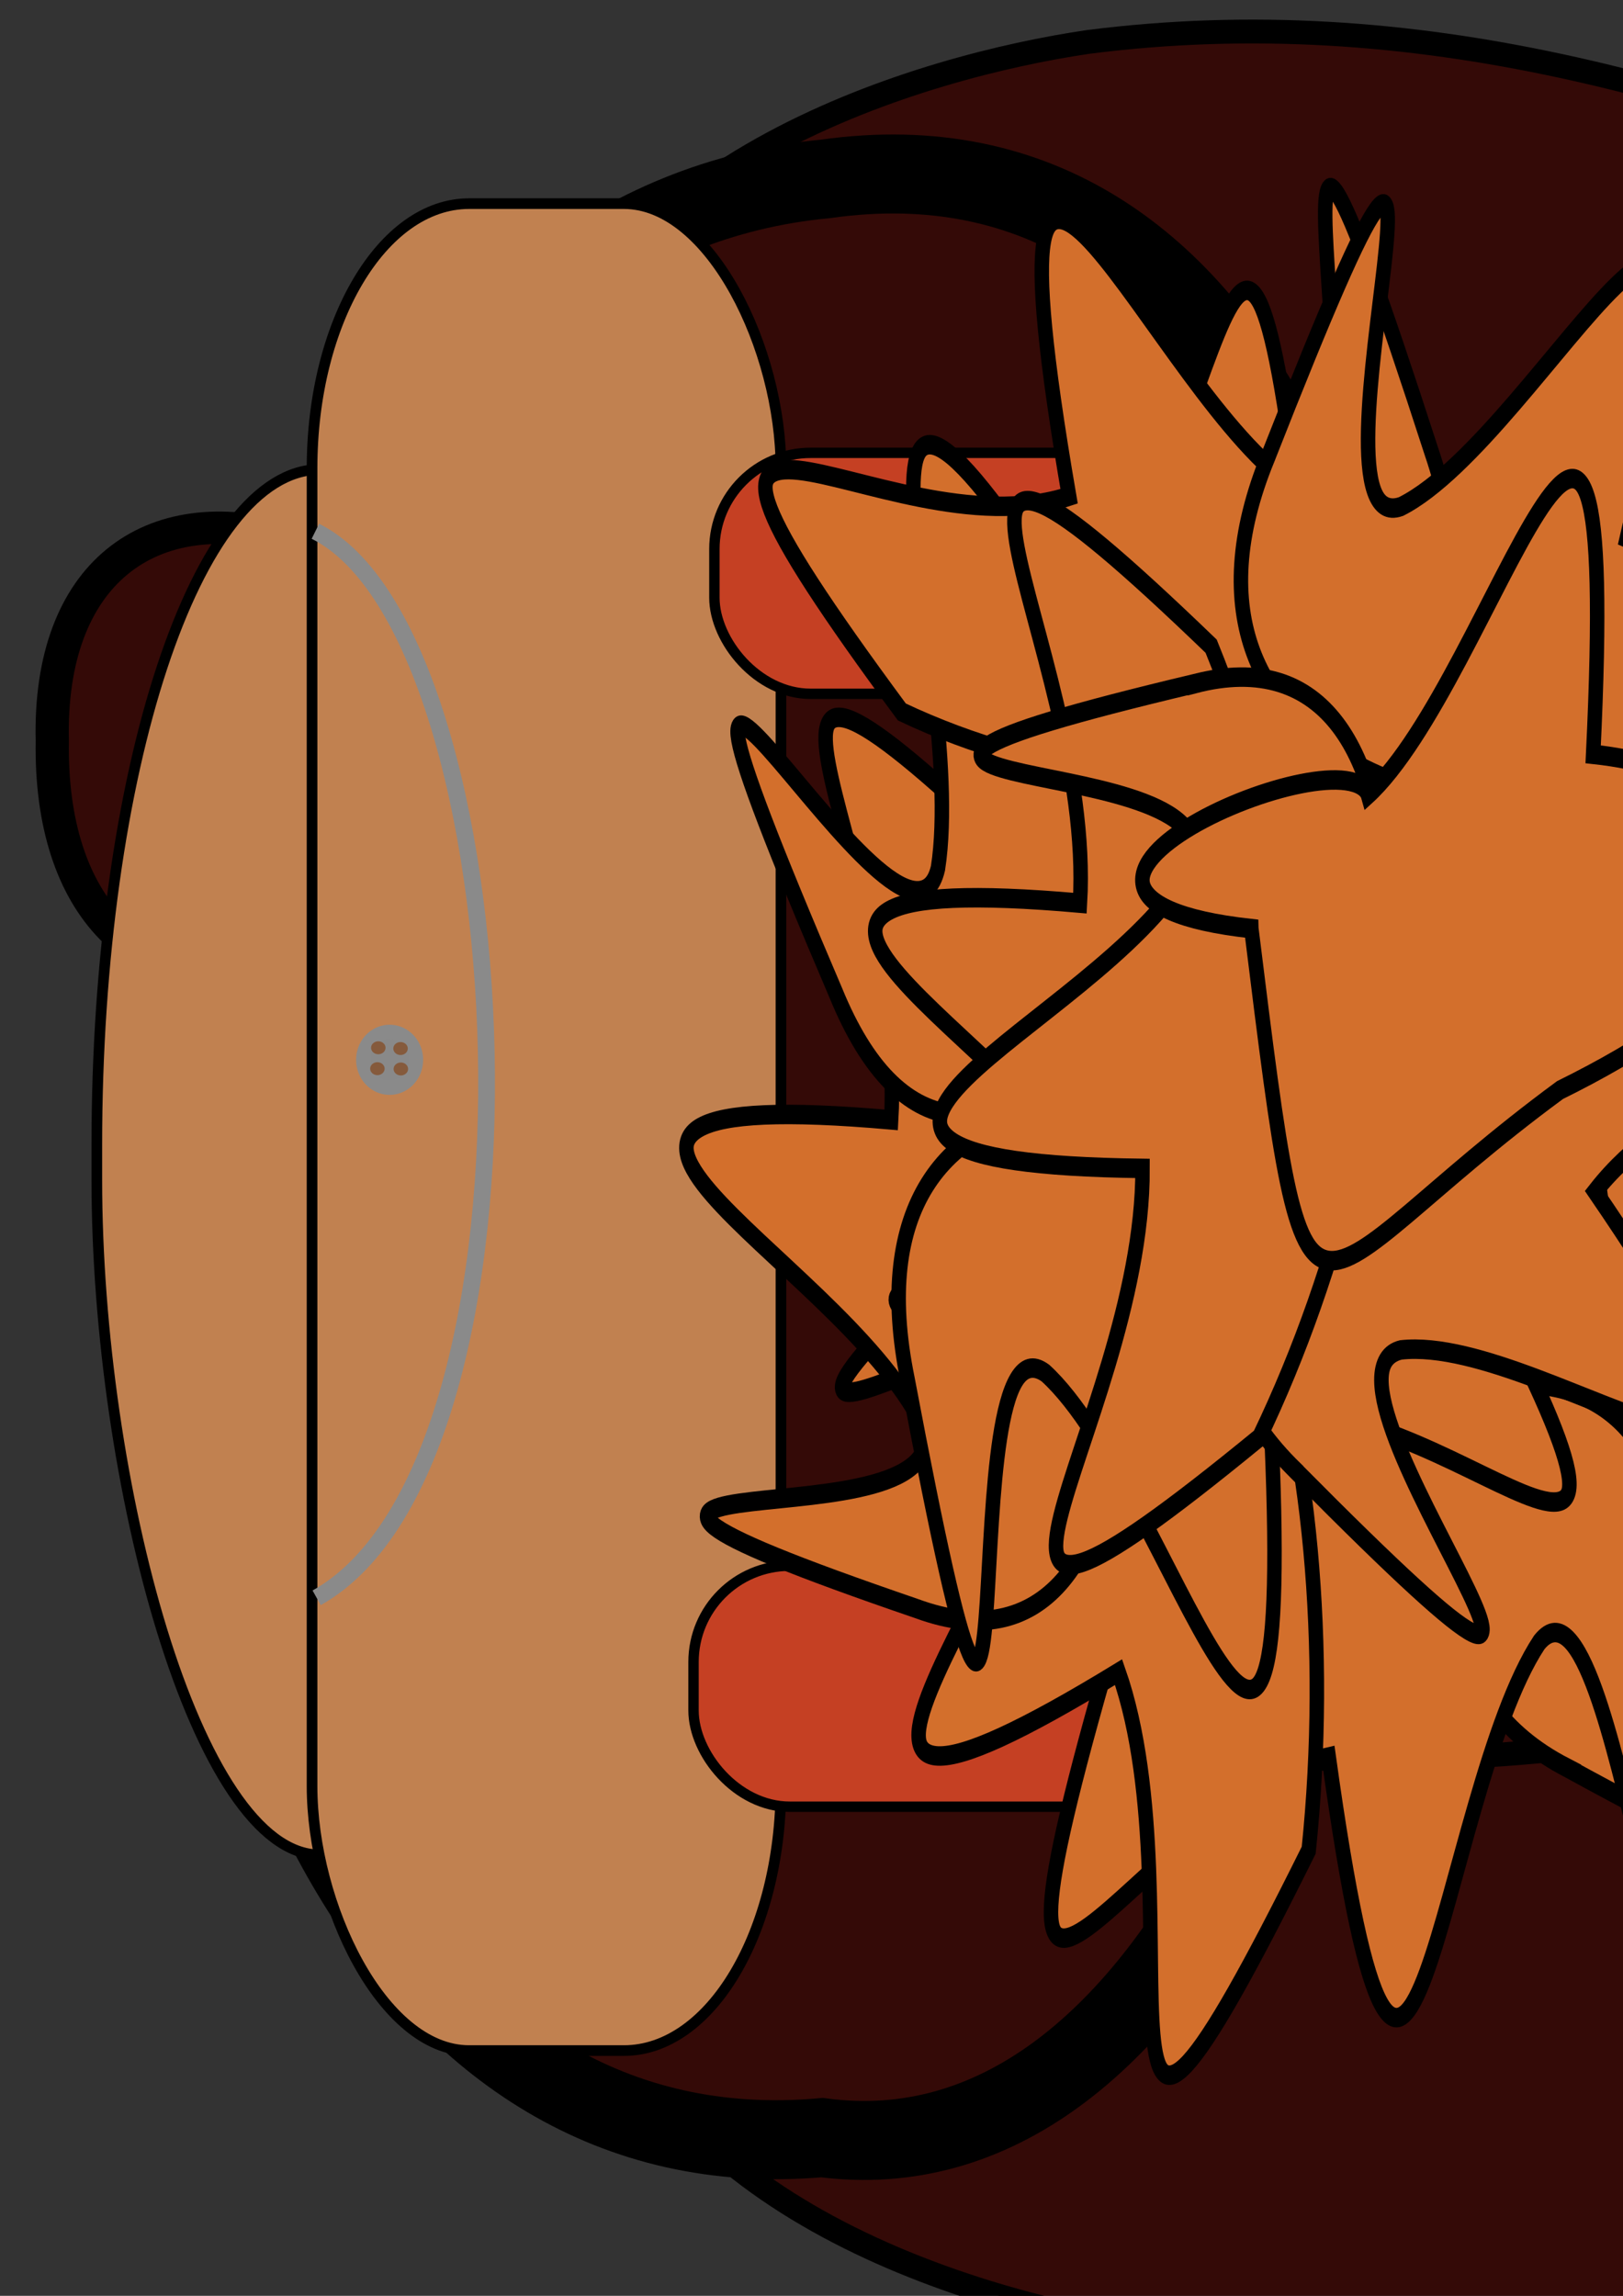 <?xml version="1.0" encoding="UTF-8" standalone="no"?>
<!-- Created with Inkscape (http://www.inkscape.org/) -->

<svg
   xmlns:dc="http://purl.org/dc/elements/1.1/"
   xmlns:cc="http://creativecommons.org/ns#"
   xmlns:rdf="http://www.w3.org/1999/02/22-rdf-syntax-ns#"
   xmlns:svg="http://www.w3.org/2000/svg"
   xmlns="http://www.w3.org/2000/svg"
   xmlns:xlink="http://www.w3.org/1999/xlink"
   xmlns:sodipodi="http://sodipodi.sourceforge.net/DTD/sodipodi-0.dtd"
   xmlns:inkscape="http://www.inkscape.org/namespaces/inkscape"
   width="210mm"
   height="297mm"
   viewBox="0 0 210 297"
   version="1.1"
   id="svg8"
   inkscape:version="0.92.3 (2405546, 2018-03-11)"
   sodipodi:docname="pg_grunt_down_art_v7.svg"
   inkscape:export-filename="C:\Users\yunau\Desktop\School Work Fall 2018\VectorArtPieces\project wrok\foundation images\grunt right.png"
   inkscape:export-xdpi="10.778454"
   inkscape:export-ydpi="10.778454">
  <rect x="0" y="0" width="210" height="297" fill="#333333" stroke="none"/>
  <defs
     id="defs2">
    <radialGradient
       inkscape:collect="always"
       xlink:href="#linearGradient914"
       id="radialGradient1141"
       cx="74.777"
       cy="294.867"
       fx="74.777"
       fy="294.867"
       r="11.422"
       gradientTransform="matrix(-1.649,-0.128,0.023,-0.296,176.563,397.156)"
       gradientUnits="userSpaceOnUse" />
    <linearGradient
       inkscape:collect="always"
       id="linearGradient914">
      <stop
         style="stop-color:#ffffff;stop-opacity:1;"
         offset="0"
         id="stop910" />
      <stop
         style="stop-color:#000000;stop-opacity:0"
         offset="1"
         id="stop912" />
    </linearGradient>
    <linearGradient
       inkscape:collect="always"
       xlink:href="#linearGradient914"
       id="linearGradient916"
       gradientUnits="userSpaceOnUse"
       gradientTransform="matrix(1.294,-1.044283e-8,0,1.134,-52.443,-596.157)"
       x1="23.026"
       y1="276.227"
       x2="21.314"
       y2="275.803" />
    <radialGradient
       inkscape:collect="always"
       xlink:href="#linearGradient936"
       id="radialGradient994"
       gradientUnits="userSpaceOnUse"
       gradientTransform="matrix(-1.833,-0.293,0.212,-1.393,-63.126,665.25)"
       cx="-5.431"
       cy="278.85"
       fx="-5.431"
       fy="278.85"
       r="1.328" />
    <linearGradient
       inkscape:collect="always"
       id="linearGradient936">
      <stop
         style="stop-color:#ffffff;stop-opacity:1;"
         offset="0"
         id="stop932" />
      <stop
         style="stop-color:#ffffff;stop-opacity:0;"
         offset="1"
         id="stop934" />
    </linearGradient>
    <radialGradient
       inkscape:collect="always"
       xlink:href="#linearGradient936"
       id="radialGradient938-2"
       cx="-5.431"
       cy="278.85"
       fx="-5.431"
       fy="278.85"
       r="1.328"
       gradientTransform="matrix(-1.833,0.293,0.212,1.393,-54.266,-103.177)"
       gradientUnits="userSpaceOnUse" />
    <linearGradient
       inkscape:collect="always"
       xlink:href="#linearGradient914"
       id="linearGradient1899"
       gradientUnits="userSpaceOnUse"
       gradientTransform="matrix(1.294,-1.044283e-8,0,1.134,18.319,-38.964)"
       x1="23.026"
       y1="276.227"
       x2="21.314"
       y2="275.803" />
    <radialGradient
       inkscape:collect="always"
       xlink:href="#linearGradient914"
       id="radialGradient1141-7"
       cx="74.777"
       cy="294.867"
       fx="74.777"
       fy="294.867"
       r="11.422"
       gradientTransform="matrix(-1.649,-0.128,0.023,-0.296,176.563,397.156)"
       gradientUnits="userSpaceOnUse" />
  </defs>
  <sodipodi:namedview
     id="base"
     pagecolor="#ffffff"
     bordercolor="#666666"
     borderopacity="1.0"
     inkscape:pageopacity="0.0"
     inkscape:pageshadow="2"
     inkscape:zoom="0.35"
     inkscape:cx="1070.1476"
     inkscape:cy="581.28925"
     inkscape:document-units="mm"
     inkscape:current-layer="layer12"
     showgrid="false"
     inkscape:window-width="1600"
     inkscape:window-height="877"
     inkscape:window-x="-8"
     inkscape:window-y="-8"
     inkscape:window-maximized="1"
     showguides="false" />
  <g
     inkscape:groupmode="layer"
     id="layer3"
     inkscape:label="image reference"
     style="display:inline" />
  <g
     inkscape:groupmode="layer"
     id="layer12"
     inkscape:label="Feet"
     style="display:inline">
    <g
       style="display:inline"
       id="g6182-2"
       transform="matrix(16.223,0,0,-15.825,259.261,4801.732)"
       inkscape:export-filename="C:\Users\yunau\Desktop\School Work Fall 2018\VectorArtPieces\project wrok\foundation images\grunt down right.png"
       inkscape:export-xdpi="10.748986"
       inkscape:export-ydpi="10.748986">
      <g
         id="g1931"
         transform="translate(-17.959,12.229)" />
      <g
         id="g1946"
         transform="matrix(1,0,0,-1,0,587.53)">
        <path
           style="display:inline;stroke-width:0.265"
           d="m 8.799,278.045 c 0.269,1.508 -0.925,1.422 -2.813,1.607 -2.136,0.21 -3.815,-0.873 -3.576,-1.688 0.352,-1.198 1.67,-1.465 3.616,-1.326 1.985,0.142 2.62,0.552 2.772,1.406 z"
           id="path6158-1"
           inkscape:connector-curvature="0"
           sodipodi:nodetypes="sssss"
           transform="translate(-17.959,12.229)"
           inkscape:export-filename="C:\Users\yunau\Desktop\School Work Fall 2018\VectorArtPieces\project wrok\foundation images\grunt down left.png"
           inkscape:export-xdpi="10.748986"
           inkscape:export-ydpi="10.748986" />
        <path
           id="path6160-5"
           sodipodi:type="arc"
           sodipodi:cx="46.545055"
           sodipodi:cy="274.04721"
           sodipodi:rx="1.4555119"
           sodipodi:ry="1.1846629"
           sodipodi:start="0.022795093"
           sodipodi:end="0"
           d="m 48,274.074 a 1.456,1.185 0 0 1 -1.48,1.157 1.456,1.185 0 0 1 -1.431,-1.198 1.456,1.185 0 0 1 1.464,-1.171 1.456,1.185 0 0 1 1.447,1.185"
           style="display:inline;opacity:0.6;fill:url(#linearGradient1899);fill-opacity:1;stroke-width:0.32"
           sodipodi:open="true"
           transform="matrix(0.989,0.148,-0.141,0.99,-17.959,12.229)"
           inkscape:export-filename="C:\Users\yunau\Desktop\School Work Fall 2018\VectorArtPieces\project wrok\foundation images\grunt down left.png"
           inkscape:export-xdpi="10.748986"
           inkscape:export-ydpi="10.748986" />
        <path
           style="display:inline;fill:#340a07;fill-opacity:1;stroke:#000000;stroke-width:0.265;stroke-opacity:1"
           d="m 6.418,277.968 c -0.097,1.205 -0.26,1.464 -2.174,1.845 -1.173,0.233 -1.871,-0.539 -1.849,-1.883 -0.032,-1.368 0.781,-1.986 1.896,-1.653 1.835,0.548 2.21,0.519 2.118,1.888"
           id="path6162-2"
           inkscape:connector-curvature="0"
           sodipodi:nodetypes="cscsc"
           transform="translate(-17.959,12.229)"
           inkscape:export-filename="C:\Users\yunau\Desktop\School Work Fall 2018\VectorArtPieces\project wrok\foundation images\grunt down left.png"
           inkscape:export-xdpi="10.748986"
           inkscape:export-ydpi="10.748986" />
        <path
           style="display:inline;opacity:0.2;fill:url(#radialGradient994);fill-opacity:1;stroke:none;stroke-width:0.265;stroke-opacity:1"
           d="m 6.239,278.28 c -0.127,0.892 -0.366,1.004 -1.525,1.301 -0.697,0.179 -1.206,-0.834 -1.106,-1.645 0.1,-0.811 0.827,-1.633 1.47,-1.304 0.932,0.476 1.288,0.319 1.172,1.596"
           id="path6164-8"
           inkscape:connector-curvature="0"
           sodipodi:nodetypes="cscsc"
           transform="translate(-17.959,12.229)"
           inkscape:export-filename="C:\Users\yunau\Desktop\School Work Fall 2018\VectorArtPieces\project wrok\foundation images\grunt down left.png"
           inkscape:export-xdpi="10.748986"
           inkscape:export-ydpi="10.748986" />
        <g
           transform="translate(-16.095,12.96)"
           id="g1925">
          <path
             style="stroke-width:0.265"
             d="m 17.659,284.029 c 0.269,-1.508 -0.925,-1.422 -2.813,-1.607 -2.136,-0.21 -3.815,0.873 -3.576,1.688 0.352,1.198 1.67,1.465 3.616,1.326 1.985,-0.142 2.62,-0.552 2.772,-1.406 z"
             id="path6158-1-1"
             inkscape:connector-curvature="0"
             sodipodi:nodetypes="sssss"
             inkscape:export-filename="C:\Users\yunau\Desktop\School Work Fall 2018\VectorArtPieces\project wrok\foundation images\grunt down left.png"
             inkscape:export-xdpi="10.748986"
             inkscape:export-ydpi="10.748986" />
          <path
             id="path6160-5-5"
             sodipodi:type="arc"
             sodipodi:cx="-24.216883"
             sodipodi:cy="-283.14536"
             sodipodi:rx="1.4555119"
             sodipodi:ry="1.1846629"
             sodipodi:start="0.022795093"
             sodipodi:end="0"
             d="m -22.762,-283.118 a 1.456,1.185 0 0 1 -1.48,1.157 1.456,1.185 0 0 1 -1.431,-1.198 1.456,1.185 0 0 1 1.464,-1.171 1.456,1.185 0 0 1 1.447,1.185"
             style="opacity:0.6;fill:url(#linearGradient916);fill-opacity:1;stroke-width:0.32"
             sodipodi:open="true"
             transform="matrix(0.989,-0.148,-0.141,-0.99,0,0)"
             inkscape:export-filename="C:\Users\yunau\Desktop\School Work Fall 2018\VectorArtPieces\project wrok\foundation images\grunt down left.png"
             inkscape:export-xdpi="10.748986"
             inkscape:export-ydpi="10.748986" />
          <path
             style="fill:#340a07;fill-opacity:1;stroke:#000000;stroke-width:0.265;stroke-opacity:1"
             d="m 15.278,284.106 c -0.097,-1.205 -0.26,-1.464 -2.174,-1.845 -1.173,-0.233 -1.871,0.539 -1.849,1.883 -0.032,1.368 0.781,1.986 1.896,1.653 1.835,-0.548 2.21,-0.519 2.118,-1.888"
             id="path6162-2-9"
             inkscape:connector-curvature="0"
             sodipodi:nodetypes="cscsc"
             inkscape:export-filename="C:\Users\yunau\Desktop\School Work Fall 2018\VectorArtPieces\project wrok\foundation images\grunt down left.png"
             inkscape:export-xdpi="10.748986"
             inkscape:export-ydpi="10.748986" />
          <path
             style="opacity:0.2;fill:url(#radialGradient938-2);fill-opacity:1;stroke:none;stroke-width:0.265;stroke-opacity:1"
             d="m 15.099,283.794 c -0.127,-0.892 -0.366,-1.004 -1.525,-1.301 -0.697,-0.179 -1.206,0.834 -1.106,1.645 0.1,0.811 0.827,1.633 1.47,1.304 0.932,-0.476 1.288,-0.319 1.172,-1.596"
             id="path6164-8-4"
             inkscape:connector-curvature="0"
             sodipodi:nodetypes="cscsc"
             inkscape:export-filename="C:\Users\yunau\Desktop\School Work Fall 2018\VectorArtPieces\project wrok\foundation images\grunt down left.png"
             inkscape:export-xdpi="10.748986"
             inkscape:export-ydpi="10.748986" />
        </g>
      </g>
    </g>
  </g>
  <g
     inkscape:groupmode="layer"
     id="layer8"
     inkscape:label="Right Hand">
    <g
       id="g1600"
       inkscape:export-filename="C:\Users\yunau\Desktop\School Work Fall 2018\VectorArtPieces\project wrok\foundation images\grunt down right.png"
       inkscape:export-xdpi="10.748986"
       inkscape:export-ydpi="10.748986"
       transform="translate(-146.181,3.663)">
      <path
         sodipodi:nodetypes="ccccc"
         inkscape:connector-curvature="0"
         id="path4816"
         d="m 436.633,172.882 c 6.48,-7.13 15.485,-15.744 18.588,-20.048 5.591,-5.469 7.694,-9.37 14.364,-12.926 2.361,-1.56 7.954,-2.592 9.845,-3.214 3.482,1.562 8.482,9.288 8.748,14.792"
         style="fill:#987b67;fill-opacity:1;stroke:#000000;stroke-width:2.479px;stroke-linecap:butt;stroke-linejoin:miter;stroke-opacity:1" />
      <path
         sodipodi:nodetypes="ccc"
         inkscape:connector-curvature="0"
         id="path1116"
         d="m 457.598,193.475 c 6.934,3.757 36.631,-1.475 57.407,-15.013 11.807,-21.642 -3.397,-12.052 -9.459,-20.151"
         style="fill:#987b67;fill-opacity:1;stroke:#000000;stroke-width:1.286;stroke-linecap:butt;stroke-linejoin:miter;stroke-opacity:1" />
      <path
         sodipodi:nodetypes="cccccccc"
         inkscape:connector-curvature="0"
         id="path1150"
         d="m 460.338,159.823 c -3.673,2.568 -10.451,2.499 -9.712,6.523 2.183,5.576 5.09,9.018 10.483,14.648 3.639,8.419 0.961,13.793 10.931,8.21 9.364,-3.03 18.751,-4.378 25.608,-13.431 11.123,-12.493 10.903,-11.071 7.897,-17.464 -4.771,-3.472 -9.759,-4.519 -22.927,-7.291 -13.228,2.516 -13.147,2.267 -22.282,8.804 z"
         style="display:inline;fill:#987b67;fill-opacity:1;stroke-width:0.273" />
    </g>
  </g>
  <g
     inkscape:groupmode="layer"
     id="layer6"
     inkscape:label="Right forearm" />
  <g
     inkscape:groupmode="layer"
     id="layer5"
     inkscape:label="Right Arm" />
  <g
     inkscape:groupmode="layer"
     id="layer7"
     inkscape:label="Left Hand">
    <g
       transform="matrix(1,0,0,-1,-154.153,306.209)"
       id="g1600-0"
       inkscape:export-filename="C:\Users\yunau\Desktop\School Work Fall 2018\VectorArtPieces\project wrok\foundation images\grunt down right.png"
       inkscape:export-xdpi="10.748986"
       inkscape:export-ydpi="10.748986">
      <path
         sodipodi:nodetypes="ccccc"
         inkscape:connector-curvature="0"
         id="path4816-7"
         d="m 436.633,172.882 c 6.48,-7.13 15.485,-15.744 18.588,-20.048 5.591,-5.469 7.694,-9.37 14.364,-12.926 2.361,-1.56 7.954,-2.592 9.845,-3.214 3.482,1.562 8.482,9.288 8.748,14.792"
         style="fill:#987b67;fill-opacity:1;stroke:#000000;stroke-width:2.479px;stroke-linecap:butt;stroke-linejoin:miter;stroke-opacity:1" />
      <path
         sodipodi:nodetypes="ccc"
         inkscape:connector-curvature="0"
         id="path1116-6"
         d="m 457.598,193.475 c 16.313,-8.279 36.631,-1.475 57.407,-15.013 11.807,-21.642 -3.397,-12.052 -9.459,-20.151"
         style="fill:#987b67;fill-opacity:1;stroke:#000000;stroke-width:1.286;stroke-linecap:butt;stroke-linejoin:miter;stroke-opacity:1" />
      <path
         sodipodi:nodetypes="cccccccc"
         inkscape:connector-curvature="0"
         id="path1150-5"
         d="m 460.338,159.823 c -3.673,2.568 -10.451,2.499 -9.712,6.523 2.183,5.576 5.09,9.018 10.483,14.648 3.639,8.419 2.431,6.309 12.802,5.671 9.364,-3.03 16.88,-1.839 23.738,-10.892 11.123,-12.493 10.903,-11.071 7.897,-17.464 -4.771,-3.472 -9.759,-4.519 -22.927,-7.291 -13.228,2.516 -13.147,2.267 -22.282,8.804 z"
         style="display:inline;fill:#987b67;fill-opacity:1;stroke-width:0.273" />
    </g>
  </g>
  <g
     inkscape:groupmode="layer"
     id="layer4"
     inkscape:label="Left forearm">
    <path
       sodipodi:nodetypes="cccccc"
       inkscape:connector-curvature="0"
       id="path1307-3-6-0-0"
       d="m 243.346,23.001 c 35.73,5.954 55.133,36.326 60.885,41.885 31.657,28.22 35.892,52.462 34.748,58.334 -10.997,12.844 -28.14,27.637 -42.506,20.877 -5.685,-1.413 -37.286,-27.725 -43.05,-32.855 -6.34,-4.094 -26.991,-12.982 -42.935,-41.612"
       style="display:inline;fill:#340a07;fill-opacity:1;stroke:#000000;stroke-width:3.084px;stroke-linecap:butt;stroke-linejoin:miter;stroke-opacity:1"
       inkscape:export-filename="C:\Users\yunau\Desktop\School Work Fall 2018\VectorArtPieces\project wrok\foundation images\grunt down right.png"
       inkscape:export-xdpi="10.748986"
       inkscape:export-ydpi="10.748986" />
    <path
       sodipodi:nodetypes="cccccc"
       inkscape:connector-curvature="0"
       id="path1307-3-6-0-0-4"
       d="m 235.927,293.864 c 51.766,-20.386 55.133,-36.86 60.885,-42.419 31.657,-28.22 35.892,-52.462 34.748,-58.334 -10.997,-12.844 -28.14,-27.637 -42.506,-20.877 -5.685,1.413 -37.286,27.725 -43.05,32.855 -6.34,4.094 -20.41,10.512 -42.935,41.612"
       style="display:inline;fill:#340a07;fill-opacity:1;stroke:#000000;stroke-width:3.084px;stroke-linecap:butt;stroke-linejoin:miter;stroke-opacity:1"
       inkscape:export-filename="C:\Users\yunau\Desktop\School Work Fall 2018\VectorArtPieces\project wrok\foundation images\grunt down right.png"
       inkscape:export-xdpi="10.748986"
       inkscape:export-ydpi="10.748986" />
  </g>
  <g
     inkscape:groupmode="layer"
     id="layer2"
     inkscape:label="Left Arm"
     style="display:inline">
    <path
       sodipodi:nodetypes="ccccsc"
       inkscape:connector-curvature="0"
       id="path1307-3-6"
       d="m 69.436,54.663 c 7.356,-33.81 50.118,-46.121 71.35,-49.237 42.412,-5.409 80.514,6.149 120.603,22.621 2.984,19.828 -14.306,63.061 -17.795,64.074 -14.4,0.625 -29.483,-4.9 -58.308,-5.023 -28.826,-0.123 -10.362,-8.082 -25.377,2.317"
       style="display:inline;fill:#340a07;fill-opacity:1;stroke:#000000;stroke-width:3.084px;stroke-linecap:butt;stroke-linejoin:miter;stroke-opacity:1"
       inkscape:export-filename="C:\Users\yunau\Desktop\School Work Fall 2018\VectorArtPieces\project wrok\foundation images\grunt down right.png"
       inkscape:export-xdpi="10.748986"
       inkscape:export-ydpi="10.748986" />
    <path
       sodipodi:nodetypes="ccccsc"
       inkscape:connector-curvature="0"
       id="path1307-3-6-7"
       d="m 76.678,251.925 c 7.356,33.81 50.118,46.121 71.35,49.237 42.412,5.409 67.685,1.869 107.774,-14.603 2.984,-19.828 -14.306,-63.061 -17.795,-64.074 -14.4,-0.625 -29.483,4.9 -58.308,5.023 -28.826,0.123 2.467,0.064 -12.548,-10.335"
       style="display:inline;fill:#340a07;fill-opacity:1;stroke:#000000;stroke-width:3.084px;stroke-linecap:butt;stroke-linejoin:miter;stroke-opacity:1"
       inkscape:export-filename="C:\Users\yunau\Desktop\School Work Fall 2018\VectorArtPieces\project wrok\foundation images\grunt down right.png"
       inkscape:export-xdpi="10.748986"
       inkscape:export-ydpi="10.748986" />
  </g>
  <g
     inkscape:label="Body"
     inkscape:groupmode="layer"
     id="layer1"
     style="display:inline">
    <path
       sodipodi:nodetypes="ccc"
       inkscape:connector-curvature="0"
       id="path1307-3"
       d="M 106.814,23.144 C 217.347,7.434 195.92,288.377 106.36,276.538 -2.081,286.167 -1.332,33.249 106.814,23.144 Z"
       style="display:inline;fill:#340a07;fill-opacity:1;stroke:#000000;stroke-width:10.219;stroke-linecap:butt;stroke-linejoin:miter;stroke-miterlimit:4;stroke-dasharray:none;stroke-opacity:1"
       inkscape:export-filename="C:\Users\yunau\Desktop\School Work Fall 2018\VectorArtPieces\project wrok\foundation images\grunt down right.png"
       inkscape:export-xdpi="10.748986"
       inkscape:export-ydpi="10.748986" />
  </g>
  <g
     inkscape:groupmode="layer"
     id="layer9"
     inkscape:label="Gun">
    <g
       style="display:inline"
       id="g1232"
       transform="matrix(4.386,0,0,5.624,121.264,-1533.082)"
       inkscape:export-filename="C:\Users\yunau\Desktop\School Work Fall 2018\VectorArtPieces\project wrok\foundation images\grunt down right.png"
       inkscape:export-xdpi="10.748986"
       inkscape:export-ydpi="10.748986">
      <rect
         rx="2.175"
         ry="0.421"
         y="297.896"
         x="45.784"
         height="4.63"
         width="22.684"
         id="rect1118"
         style="opacity:1;fill:#000000;fill-opacity:1;stroke:#000000;stroke-width:0.159;stroke-miterlimit:4;stroke-dasharray:none;stroke-opacity:1" />
      <rect
         rx="2.175"
         ry="0.421"
         y="297.896"
         x="45.737"
         height="4.63"
         width="22.684"
         id="rect1118-8"
         style="display:inline;opacity:0.51;fill:url(#radialGradient1141);fill-opacity:1;stroke:#000000;stroke-width:0;stroke-miterlimit:4;stroke-dasharray:none;stroke-opacity:1" />
      <path
         d="m 49.482,302.299 a 8.244,0.187 0 0 1 4.129,-0.247 8.244,0.187 0 0 1 10.903,0.094 8.244,0.187 0 0 1 -4.126,0.247 8.244,0.187 0 0 1 -10.904,-0.094 l 7.515,-0.077 z"
         sodipodi:end="2.7177918"
         sodipodi:start="2.7182852"
         sodipodi:ry="0.18705496"
         sodipodi:rx="8.2438345"
         sodipodi:cy="302.22241"
         sodipodi:cx="56.997738"
         sodipodi:type="arc"
         id="path1151"
         style="opacity:0.51;fill:#f9f9f9;fill-opacity:1;stroke:#000000;stroke-width:0;stroke-miterlimit:4;stroke-dasharray:none;stroke-opacity:1" />
      <path
         d="m 49.493,298.324 a 8.244,0.187 0 0 1 4.129,-0.247 8.244,0.187 0 0 1 10.903,0.094 8.244,0.187 0 0 1 -4.126,0.247 8.244,0.187 0 0 1 -10.904,-0.094 l 7.515,-0.077 z"
         sodipodi:end="2.7177918"
         sodipodi:start="2.7182852"
         sodipodi:ry="0.18705496"
         sodipodi:rx="8.2438345"
         sodipodi:cy="298.2468"
         sodipodi:cx="57.00943"
         sodipodi:type="arc"
         id="path1151-3"
         style="display:inline;opacity:0.51;fill:#f9f9f9;fill-opacity:1;stroke:#000000;stroke-width:0;stroke-miterlimit:4;stroke-dasharray:none;stroke-opacity:1" />
      <rect
         y="298.948"
         x="46.626"
         height="0.421"
         width="2.432"
         id="rect1193"
         style="opacity:0.51;fill:#949494;fill-opacity:1;stroke:#000000;stroke-width:0;stroke-miterlimit:4;stroke-dasharray:none;stroke-opacity:1" />
      <rect
         y="300.96"
         x="46.649"
         height="0.421"
         width="2.432"
         id="rect1193-4"
         style="display:inline;opacity:0.51;fill:#949494;fill-opacity:1;stroke:#000000;stroke-width:0;stroke-miterlimit:4;stroke-dasharray:none;stroke-opacity:1" />
      <rect
         y="299.837"
         x="65.639"
         height="0.421"
         width="2.432"
         id="rect1193-5"
         style="display:inline;opacity:0.51;fill:#949494;fill-opacity:1;stroke:#000000;stroke-width:0;stroke-miterlimit:4;stroke-dasharray:none;stroke-opacity:1" />
    </g>
  </g>
  <g
     inkscape:groupmode="layer"
     id="layer13"
     inkscape:label="fake gun"
     style="display:none">
    <g
       style="display:inline"
       id="g1232-9"
       transform="matrix(5.933,0,0,7.781,202.336,-2178.676)"
       inkscape:export-filename="C:\Users\yunau\Desktop\School Work Fall 2018\VectorArtPieces\project wrok\foundation images\grunt down right.png"
       inkscape:export-xdpi="10.748986"
       inkscape:export-ydpi="10.748986">
      <rect
         rx="2.175"
         ry="0.421"
         y="297.896"
         x="45.784"
         height="4.63"
         width="22.684"
         id="rect1118-2"
         style="opacity:1;fill:#000000;fill-opacity:1;stroke:#000000;stroke-width:0.159;stroke-miterlimit:4;stroke-dasharray:none;stroke-opacity:1" />
      <rect
         rx="2.175"
         ry="0.421"
         y="297.896"
         x="45.737"
         height="4.63"
         width="22.684"
         id="rect1118-8-3"
         style="display:inline;opacity:0.51;fill:url(#radialGradient1141-7);fill-opacity:1;stroke:#000000;stroke-width:0;stroke-miterlimit:4;stroke-dasharray:none;stroke-opacity:1" />
      <path
         d="m 49.482,302.299 a 8.244,0.187 0 0 1 4.129,-0.247 8.244,0.187 0 0 1 10.903,0.094 8.244,0.187 0 0 1 -4.126,0.247 8.244,0.187 0 0 1 -10.904,-0.094 l 7.515,-0.077 z"
         sodipodi:end="2.7177918"
         sodipodi:start="2.7182852"
         sodipodi:ry="0.18705496"
         sodipodi:rx="8.2438345"
         sodipodi:cy="302.22241"
         sodipodi:cx="56.997738"
         sodipodi:type="arc"
         id="path1151-0"
         style="opacity:0.51;fill:#f9f9f9;fill-opacity:1;stroke:#000000;stroke-width:0;stroke-miterlimit:4;stroke-dasharray:none;stroke-opacity:1" />
      <path
         d="m 49.493,298.324 a 8.244,0.187 0 0 1 4.129,-0.247 8.244,0.187 0 0 1 10.903,0.094 8.244,0.187 0 0 1 -4.126,0.247 8.244,0.187 0 0 1 -10.904,-0.094 l 7.515,-0.077 z"
         sodipodi:end="2.7177918"
         sodipodi:start="2.7182852"
         sodipodi:ry="0.18705496"
         sodipodi:rx="8.2438345"
         sodipodi:cy="298.2468"
         sodipodi:cx="57.00943"
         sodipodi:type="arc"
         id="path1151-3-6"
         style="display:inline;opacity:0.51;fill:#f9f9f9;fill-opacity:1;stroke:#000000;stroke-width:0;stroke-miterlimit:4;stroke-dasharray:none;stroke-opacity:1" />
      <rect
         y="298.948"
         x="46.626"
         height="0.421"
         width="2.432"
         id="rect1193-0"
         style="opacity:0.51;fill:#949494;fill-opacity:1;stroke:#000000;stroke-width:0;stroke-miterlimit:4;stroke-dasharray:none;stroke-opacity:1" />
      <rect
         y="300.96"
         x="46.649"
         height="0.421"
         width="2.432"
         id="rect1193-4-5"
         style="display:inline;opacity:0.51;fill:#949494;fill-opacity:1;stroke:#000000;stroke-width:0;stroke-miterlimit:4;stroke-dasharray:none;stroke-opacity:1" />
      <rect
         y="299.837"
         x="65.639"
         height="0.421"
         width="2.432"
         id="rect1193-5-1"
         style="display:inline;opacity:0.51;fill:#949494;fill-opacity:1;stroke:#000000;stroke-width:0;stroke-miterlimit:4;stroke-dasharray:none;stroke-opacity:1" />
    </g>
  </g>
  <g
     inkscape:groupmode="layer"
     id="layer10"
     inkscape:label="BackPack"
     style="display:inline">
    <rect
       style="display:inline;fill:#c18150;fill-opacity:1;stroke:#000000;stroke-width:1.378;stroke-opacity:1"
       id="rect1212-1"
       width="57.646"
       height="179.211"
       x="12.528"
       y="60.74"
       ry="87.338"
       rx="28.823"
       inkscape:export-filename="C:\Users\yunau\Desktop\School Work Fall 2018\VectorArtPieces\project wrok\foundation images\grunt down right.png"
       inkscape:export-xdpi="10.748986"
       inkscape:export-ydpi="10.748986" />
    <rect
       style="display:inline;fill:#c18150;fill-opacity:1;stroke:#000000;stroke-width:1.378;stroke-opacity:1"
       id="rect1212-2"
       width="60.67"
       height="238.931"
       x="40.377"
       y="26.344"
       ry="34.218"
       rx="20.317"
       inkscape:export-filename="C:\Users\yunau\Desktop\School Work Fall 2018\VectorArtPieces\project wrok\foundation images\grunt down right.png"
       inkscape:export-xdpi="10.748986"
       inkscape:export-ydpi="10.748986" />
    <rect
       y="58.584"
       x="92.435"
       height="31.172"
       width="73.127"
       id="rect1251-88"
       style="display:inline;fill:#c54023;fill-opacity:1;stroke:#000000;stroke-width:1.344;stroke-opacity:1"
       ry="12.448"
       inkscape:export-filename="C:\Users\yunau\Desktop\School Work Fall 2018\VectorArtPieces\project wrok\foundation images\grunt down right.png"
       inkscape:export-xdpi="10.748986"
       inkscape:export-ydpi="10.748986" />
    <path
       style="display:inline;fill:none;stroke:#8a8a8a;stroke-width:2.17;stroke-linecap:butt;stroke-linejoin:miter;stroke-miterlimit:4;stroke-dasharray:none;stroke-opacity:1"
       d="M 40.971,206.704 C 72.81,188.889 67.704,82.064 40.807,68.729"
       id="path5012-5-7-0"
       inkscape:connector-curvature="0"
       sodipodi:nodetypes="cc"
       inkscape:export-filename="C:\Users\yunau\Desktop\School Work Fall 2018\VectorArtPieces\project wrok\foundation images\grunt down right.png"
       inkscape:export-xdpi="10.748986"
       inkscape:export-ydpi="10.748986" />
    <path
       style="display:inline;opacity:1;fill:#898989;fill-opacity:1;stroke:#8a8a8a;stroke-width:1.855;stroke-miterlimit:4;stroke-dasharray:none;stroke-opacity:1"
       id="path926-3"
       sodipodi:type="arc"
       sodipodi:cx="50.413044"
       sodipodi:cy="137.10313"
       sodipodi:rx="3.4084768"
       sodipodi:ry="3.6089754"
       sodipodi:start="6.2680656"
       sodipodi:end="6.2673377"
       sodipodi:open="true"
       d="m 53.821,137.049 a 3.408,3.609 0 0 1 -3.356,3.663 3.408,3.609 0 0 1 -3.46,-3.553 3.408,3.609 0 0 1 3.355,-3.664 3.408,3.609 0 0 1 3.461,3.551"
       inkscape:export-filename="C:\Users\yunau\Desktop\School Work Fall 2018\VectorArtPieces\project wrok\foundation images\grunt down right.png"
       inkscape:export-xdpi="10.748986"
       inkscape:export-ydpi="10.748986" />
    <path
       style="display:inline;opacity:1;fill:#813600;fill-opacity:0.566;stroke:#8a8a8a;stroke-width:0;stroke-miterlimit:4;stroke-dasharray:none;stroke-opacity:1"
       id="path928-4"
       sodipodi:type="arc"
       sodipodi:cx="48.948441"
       sodipodi:cy="135.54599"
       sodipodi:rx="0.93358046"
       sodipodi:ry="0.83633274"
       sodipodi:start="6.2680708"
       sodipodi:end="6.2673377"
       sodipodi:open="true"
       d="m 49.882,135.533 a 0.934,0.836 0 0 1 -0.919,0.849 0.934,0.836 0 0 1 -0.948,-0.823 0.934,0.836 0 0 1 0.919,-0.849 0.934,0.836 0 0 1 0.948,0.823"
       inkscape:export-filename="C:\Users\yunau\Desktop\School Work Fall 2018\VectorArtPieces\project wrok\foundation images\grunt down right.png"
       inkscape:export-xdpi="10.748986"
       inkscape:export-ydpi="10.748986" />
    <path
       style="display:inline;opacity:1;fill:#813600;fill-opacity:0.566;stroke:#8a8a8a;stroke-width:0;stroke-miterlimit:4;stroke-dasharray:none;stroke-opacity:1"
       id="path928-7-8"
       sodipodi:type="arc"
       sodipodi:cx="51.826988"
       sodipodi:cy="135.64325"
       sodipodi:rx="0.93358046"
       sodipodi:ry="0.83633274"
       sodipodi:start="6.2680708"
       sodipodi:end="6.2673377"
       sodipodi:open="true"
       d="m 52.76,135.631 a 0.934,0.836 0 0 1 -0.919,0.849 0.934,0.836 0 0 1 -0.948,-0.823 0.934,0.836 0 0 1 0.919,-0.849 0.934,0.836 0 0 1 0.948,0.823"
       inkscape:export-filename="C:\Users\yunau\Desktop\School Work Fall 2018\VectorArtPieces\project wrok\foundation images\grunt down right.png"
       inkscape:export-xdpi="10.748986"
       inkscape:export-ydpi="10.748986" />
    <path
       style="display:inline;opacity:1;fill:#813600;fill-opacity:0.566;stroke:#8a8a8a;stroke-width:0;stroke-miterlimit:4;stroke-dasharray:none;stroke-opacity:1"
       id="path928-2-4"
       sodipodi:type="arc"
       sodipodi:cx="48.831753"
       sodipodi:cy="138.24954"
       sodipodi:rx="0.93358046"
       sodipodi:ry="0.83633274"
       sodipodi:start="6.2680708"
       sodipodi:end="6.2673377"
       sodipodi:open="true"
       d="m 49.765,138.237 a 0.934,0.836 0 0 1 -0.919,0.849 0.934,0.836 0 0 1 -0.948,-0.823 0.934,0.836 0 0 1 0.919,-0.849 0.934,0.836 0 0 1 0.948,0.823"
       inkscape:export-filename="C:\Users\yunau\Desktop\School Work Fall 2018\VectorArtPieces\project wrok\foundation images\grunt down right.png"
       inkscape:export-xdpi="10.748986"
       inkscape:export-ydpi="10.748986" />
    <path
       style="display:inline;opacity:1;fill:#813600;fill-opacity:0.566;stroke:#8a8a8a;stroke-width:0;stroke-miterlimit:4;stroke-dasharray:none;stroke-opacity:1"
       id="path928-73-8"
       sodipodi:type="arc"
       sodipodi:cx="51.865868"
       sodipodi:cy="138.2883"
       sodipodi:rx="0.93358046"
       sodipodi:ry="0.83633274"
       sodipodi:start="6.2680708"
       sodipodi:end="6.2673377"
       sodipodi:open="true"
       d="m 52.799,138.276 a 0.934,0.836 0 0 1 -0.919,0.849 0.934,0.836 0 0 1 -0.948,-0.823 0.934,0.836 0 0 1 0.919,-0.849 0.934,0.836 0 0 1 0.948,0.823"
       inkscape:export-filename="C:\Users\yunau\Desktop\School Work Fall 2018\VectorArtPieces\project wrok\foundation images\grunt down right.png"
       inkscape:export-xdpi="10.748986"
       inkscape:export-ydpi="10.748986" />
    <rect
       y="202.554"
       x="89.736"
       height="31.172"
       width="73.127"
       id="rect1251-8-1"
       style="display:inline;fill:#c54023;fill-opacity:1;stroke:#000000;stroke-width:1.344;stroke-opacity:1"
       ry="12.448"
       inkscape:export-filename="C:\Users\yunau\Desktop\School Work Fall 2018\VectorArtPieces\project wrok\foundation images\grunt down right.png"
       inkscape:export-xdpi="10.748986"
       inkscape:export-ydpi="10.748986" />
  </g>
  <g
     inkscape:groupmode="layer"
     id="layer11"
     inkscape:label="Head"
     style="display:inline">
    <g
       style="display:inline"
       id="g1093"
       transform="matrix(9.755,0,0,13.133,-239.324,17.183)"
       inkscape:export-filename="C:\Users\yunau\Desktop\School Work Fall 2018\VectorArtPieces\project wrok\foundation images\grunt down right.png"
       inkscape:export-xdpi="10.748986"
       inkscape:export-ydpi="10.748986">
      <path
         style="display:inline;fill:#d36f2c;fill-opacity:1;stroke:#000000;stroke-width:0.192px;stroke-linecap:butt;stroke-linejoin:miter;stroke-opacity:1"
         d="m 45.31,16.102 c 6.341,2.578 -0.321,-0.873 1.035,-1.509 1.902,-0.676 6.962,0.955 2.094,-2.165 1.357,-2.188 5.929,-2.988 0.101,-3.07 -3.633,1.691 -6.507,5.482 -3.23,6.744 z"
         id="path1307-0"
         inkscape:connector-curvature="0"
         sodipodi:nodetypes="ccccc" />
      <path
         style="display:inline;fill:#d36f2c;fill-opacity:1;stroke:#000000;stroke-width:0.192px;stroke-linecap:butt;stroke-linejoin:miter;stroke-opacity:1"
         d="m 48.111,12.022 c 6.797,-0.805 -0.703,-0.61 0.177,-1.821 1.339,-1.51 6.557,-2.526 0.788,-2.907 0.131,-2.571 3.748,-5.479 -1.394,-2.737 -2.365,3.235 -3.051,7.943 0.429,7.466 z"
         id="path1307-0-0"
         inkscape:connector-curvature="0"
         sodipodi:nodetypes="ccccc" />
      <path
         style="display:inline;fill:#d36f2c;fill-opacity:1;stroke:#000000;stroke-width:0.192px;stroke-linecap:butt;stroke-linejoin:miter;stroke-opacity:1"
         d="m 46.738,14.478 c 0.007,6.845 -0.689,-0.625 -1.788,0.392 -1.34,1.508 -1.73,6.811 -2.793,1.128 -2.537,0.435 -4.996,4.372 -2.883,-1.059 2.932,-2.732 7.525,-3.972 7.464,-0.46 z"
         id="path1307-0-2"
         inkscape:connector-curvature="0"
         sodipodi:nodetypes="ccccc" />
      <path
         style="display:inline;fill:#d36f2c;fill-opacity:1;stroke:#000000;stroke-width:0.192px;stroke-linecap:butt;stroke-linejoin:miter;stroke-opacity:1"
         d="m 37.986,10.54 c -5.61,3.921 0.907,0.205 0.705,1.689 -0.466,1.963 -4.586,5.324 0.679,2.934 1.099,2.328 -0.715,6.6 2.522,1.754 0.555,-3.969 -1.064,-8.442 -3.905,-6.377 z"
         id="path1307-0-6"
         inkscape:connector-curvature="0"
         sodipodi:nodetypes="ccccc" />
      <path
         style="display:inline;fill:#d36f2c;fill-opacity:1;stroke:#000000;stroke-width:0.192px;stroke-linecap:butt;stroke-linejoin:miter;stroke-opacity:1"
         d="m 36.692,14.537 c -6.633,-1.687 0.776,-0.513 0.063,-1.829 -1.13,-1.672 -6.17,-3.362 -0.401,-2.985 0.206,-2.566 -2.999,-5.923 1.74,-2.531 1.921,3.517 1.985,8.274 -1.402,7.345 z"
         id="path1307-0-1"
         inkscape:connector-curvature="0"
         sodipodi:nodetypes="ccccc" />
      <path
         style="display:inline;fill:#d36f2c;fill-opacity:1;stroke:#000000;stroke-width:0.192px;stroke-linecap:butt;stroke-linejoin:miter;stroke-opacity:1"
         d="M 35.62,8.473 C 32.205,2.541 36.529,8.672 36.975,7.243 37.387,5.267 35.084,0.475 38.836,4.874 40.819,3.233 40.99,-1.406 41.863,4.357 40.682,8.186 37.316,11.548 35.62,8.473 Z"
         id="path1307-0-1-1"
         inkscape:connector-curvature="0"
         sodipodi:nodetypes="ccccc" />
      <path
         style="display:inline;fill:#d36f2c;fill-opacity:1;stroke:#000000;stroke-width:0.192px;stroke-linecap:butt;stroke-linejoin:miter;stroke-opacity:1"
         d="M 43.52,3.139 C 40.786,-3.137 43.139,3.987 41.725,3.495 39.893,2.649 37.413,-2.053 38.714,3.58 36.215,4.196 32.386,1.573 36.496,5.705 40.276,7.034 44.982,6.332 43.52,3.139 Z"
         id="path1307-0-1-8"
         inkscape:connector-curvature="0"
         sodipodi:nodetypes="ccccc" />
      <path
         style="display:inline;fill:#d36f2c;fill-opacity:1;stroke:#000000;stroke-width:0.192px;stroke-linecap:butt;stroke-linejoin:miter;stroke-opacity:1"
         d="m 41.354,3.19 c 3.2,-6.051 0.316,0.875 1.763,0.491 1.891,-0.705 4.719,-5.207 2.996,0.312 2.445,0.804 6.462,-1.522 2.051,2.287 -3.87,1.04 -8.509,-0.016 -6.81,-3.09 z"
         id="path1307-0-1-2"
         inkscape:connector-curvature="0"
         sodipodi:nodetypes="ccccc" />
      <path
         style="display:inline;fill:#d36f2c;fill-opacity:1;stroke:#000000;stroke-width:0.192px;stroke-linecap:butt;stroke-linejoin:miter;stroke-opacity:1"
         d="m 39.196,12.402 c -6.633,-1.687 0.776,-0.513 0.063,-1.829 C 38.13,8.901 33.089,7.211 38.858,7.588 39.064,5.022 35.859,1.665 40.598,5.057 42.519,8.574 42.583,13.331 39.196,12.402 Z"
         id="path1307-0-1-22"
         inkscape:connector-curvature="0"
         sodipodi:nodetypes="ccccc" />
      <path
         style="display:inline;fill:#d36f2c;fill-opacity:1;stroke:#000000;stroke-width:0.192px;stroke-linecap:butt;stroke-linejoin:miter;stroke-opacity:1"
         d="m 36.571,12.28 c 1.687,6.633 0.513,-0.776 1.829,-0.063 1.672,1.13 3.362,6.17 2.985,0.401 2.566,-0.206 5.923,2.999 2.531,-1.74 -3.517,-1.921 -8.274,-1.985 -7.345,1.402 z"
         id="path1307-0-1-19"
         inkscape:connector-curvature="0"
         sodipodi:nodetypes="ccccc" />
      <path
         style="display:inline;fill:#d36f2c;fill-opacity:1;stroke:#000000;stroke-width:0.192px;stroke-linecap:butt;stroke-linejoin:miter;stroke-opacity:1"
         d="m 41.729,13.186 c 5.476,4.106 -0.088,-0.926 1.385,-1.197 2.011,-0.17 6.49,2.695 2.576,-1.561 1.869,-1.771 6.494,-1.381 0.879,-2.943 -3.944,0.711 -7.688,3.646 -4.84,5.7 z"
         id="path1307-0-1-88"
         inkscape:connector-curvature="0"
         sodipodi:nodetypes="ccccc" />
      <path
         style="display:inline;fill:#d36f2c;fill-opacity:1;stroke:#000000;stroke-width:0.192px;stroke-linecap:butt;stroke-linejoin:miter;stroke-opacity:1"
         d="m 40.383,5.425 c -6.74,1.19 0.736,0.569 -0.073,1.829 -1.251,1.584 -6.403,2.894 -0.622,2.947 0.015,2.574 -3.431,5.684 1.547,2.654 2.177,-3.364 2.594,-8.103 -0.852,-7.429 z"
         id="path1307-0-1-3"
         inkscape:connector-curvature="0"
         sodipodi:nodetypes="ccccc" />
      <path
         style="display:inline;fill:#d36f2c;fill-opacity:1;stroke:#000000;stroke-width:0.192px;stroke-linecap:butt;stroke-linejoin:miter;stroke-opacity:1"
         d="M 41.131,7.839 C 37.229,7.52 42.439,5.879 42.68,6.523 c 1.672,-1.13 3.362,-6.17 2.985,-0.401 2.566,0.206 4.005,1.678 -0.439,3.307 -3.517,1.921 -3.316,3.084 -4.095,-1.589 z"
         id="path1307-0-1-24"
         inkscape:connector-curvature="0"
         sodipodi:nodetypes="ccccc" />
    </g>
  </g>
</svg>
